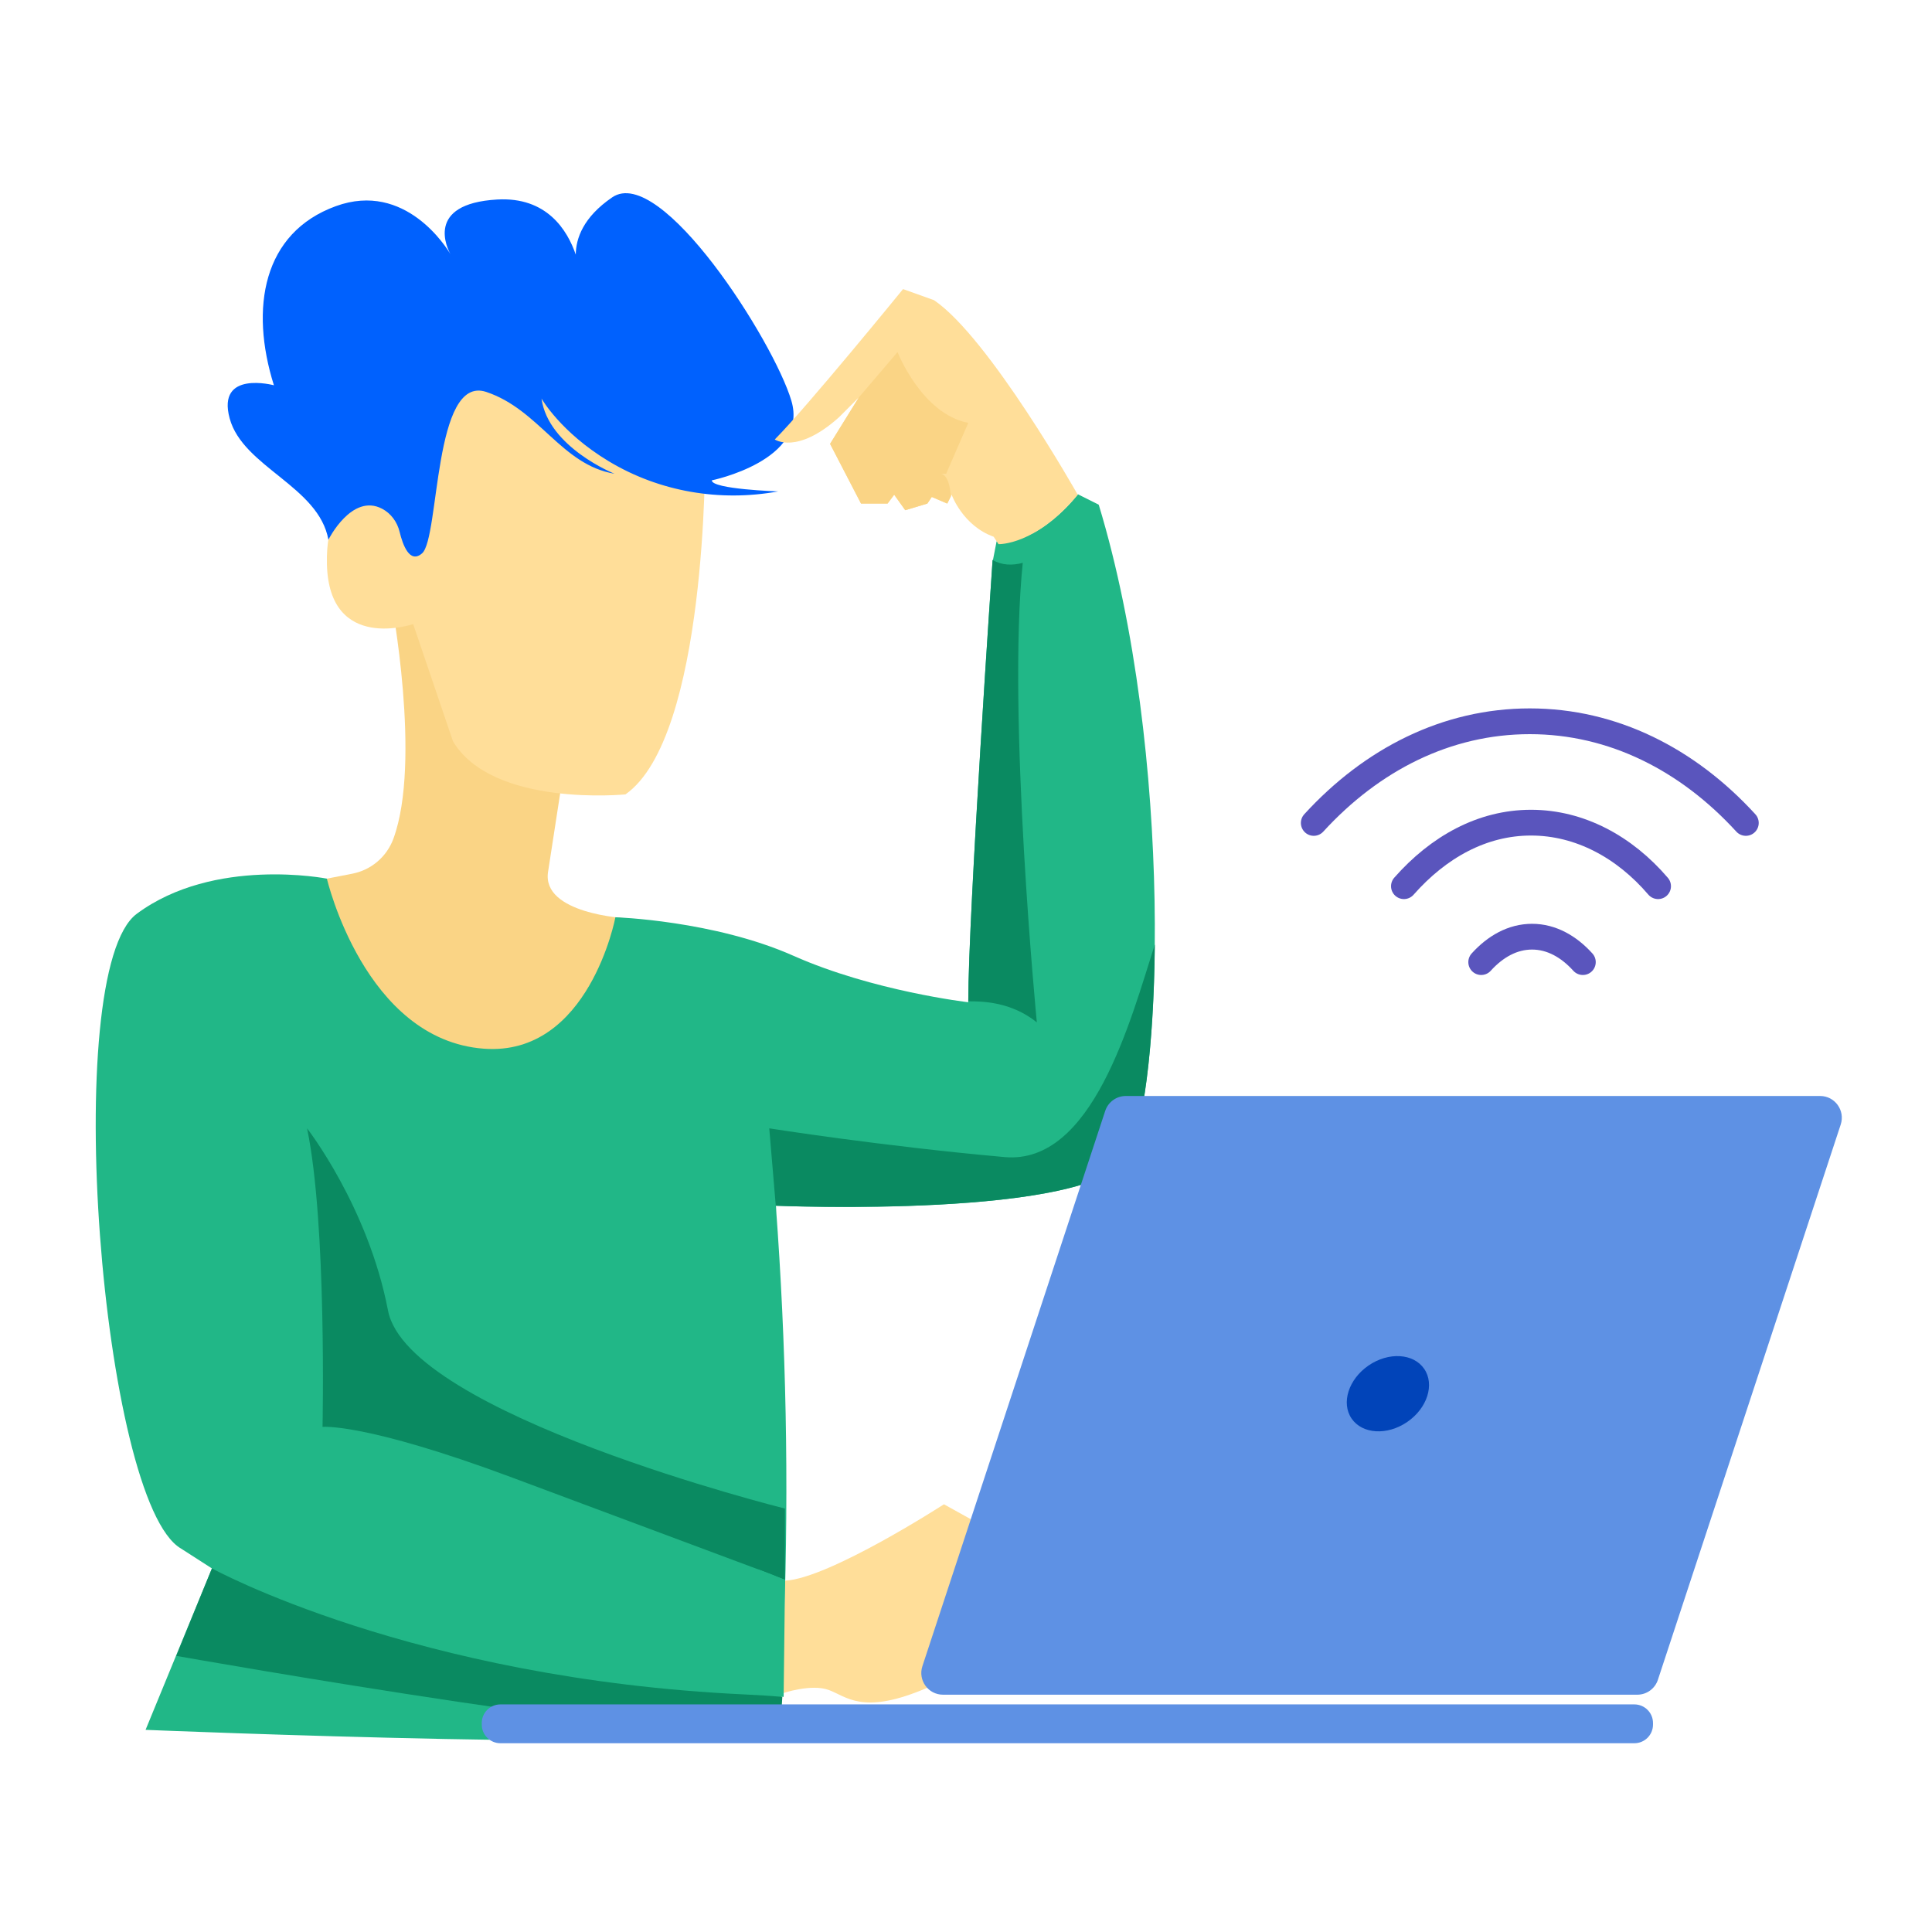 <svg width="150" height="150" viewBox="0 0 150 150" fill="none" xmlns="http://www.w3.org/2000/svg">
    <style>
     .connecting20-1 {animation:connecting20-1 2.5s infinite;}
     @keyframes connecting20-1 {
         0%{opacity: 0;}
         10%{opacity: 0;}
         40%{opacity: 1;}
         100%{opacity: 1;}
     }
     .connecting20-2 {animation:connecting20-2 2.5s infinite;}
     @keyframes connecting20-2 {
         0%{opacity: 0;}
         20%{opacity: 0;}
         50%{opacity: 1;}
         100%{opacity: 1;}
     }
     .connecting20-3 {animation:connecting20-3 2.5s infinite;}
     @keyframes connecting20-3 {
         0%{opacity: 0;}
         30%{opacity: 0;}
         60%{opacity: 1;}
         100%{opacity: 1;}
     }
     @media (prefers-reduced-motion: reduce) {
         .connecting20-1, .connecting20-2, .connecting20-3 {
             animation: none;
         }
     }
    </style>
    
    <path class="strokeCls1 connecting20-1" d="M122.893 74.698C121.802 73.492 120.458 72.724 118.947 72.724C117.435 72.724 116.092 73.492 115 74.698" stroke="#5A55BD" stroke-width="2" stroke-miterlimit="10" stroke-linecap="round" stroke-linejoin="round"/>
    <path class="strokeCls1 connecting20-2" d="M128.733 68.804C126.129 65.76 122.655 63.871 118.867 63.871C115.078 63.871 111.684 65.76 109 68.804" stroke="#5A55BD" stroke-width="2" stroke-miterlimit="10" stroke-linecap="round" stroke-linejoin="round"/>
    <path class="strokeCls1 connecting20-3" d="M135.547 63.893C131.047 58.973 125.237 56 118.773 56C112.309 56 106.5 58.973 102 63.893" stroke="#5A55BD" stroke-width="2" stroke-miterlimit="10" stroke-linecap="round" stroke-linejoin="round"/>
    <path class="fillCls4" d="M85.307 39.184L83.688 38.375C83.688 38.375 80.656 42.375 77.375 42.031L77.094 43.476L77.375 45.469L84.277 43.476L85.307 39.184Z" fill="#21B787"/>
    <path class="fillCls2" d="M30.364 46.567C30.364 46.567 32.748 59.111 30.545 65.114C30.031 66.515 28.823 67.547 27.357 67.832L15.77 70.089L20.405 80.734L36.544 88.633L46.33 87.774L51.824 81.936L48.562 71.29C48.562 71.29 42.038 70.948 42.552 67.686C43.066 64.424 44.955 52.061 44.955 52.061L39.975 46.567H30.364V46.567Z" fill="#FAD485"/>
    <path class="fillCls1" d="M54.744 35.234C54.744 35.234 54.915 57.212 48.562 61.676C48.562 61.676 38.26 62.706 35.169 57.555L32.079 48.454C32.079 48.454 25.555 50.686 25.383 43.819C25.212 36.95 30.192 38.668 30.877 40.214C31.564 41.759 33.281 32.66 33.281 32.66L36.2 25.277L43.583 27.852L50.278 31.972L54.744 35.234Z" fill="#FFDE99"/>
    <path class="fillCls3" d="M61.443 31.115C60.069 26.48 51.312 12.743 47.535 15.319C45.266 16.867 44.713 18.53 44.702 19.768C44.052 17.872 42.458 15.271 38.608 15.49C32.929 15.815 34.762 19.359 34.981 19.748C34.7 19.268 31.482 14.04 26.074 16.006C20.409 18.067 19.378 23.905 21.266 29.913C21.266 29.913 16.802 28.712 17.832 32.488C18.862 36.266 24.749 37.755 25.497 41.904C25.497 41.904 27.308 38.266 29.664 39.497C30.36 39.861 30.844 40.534 31.027 41.297C31.265 42.281 31.805 43.804 32.769 42.962C34.142 41.76 33.628 29.055 37.749 30.428C41.87 31.801 43.588 36.093 47.708 36.781C47.708 36.781 42.557 34.72 42.043 30.942C42.043 30.942 43.52 33.56 47.268 35.815C51.206 38.183 55.894 38.976 60.414 38.154C60.414 38.154 55.263 37.982 55.263 37.295C55.261 37.295 62.816 35.75 61.443 31.115Z" fill="#0061FE"/>
    <path class="fillCls4" d="M25.379 68.218C25.379 68.218 16.626 66.484 10.616 70.949C4.607 75.415 7.869 116.622 14.05 120.227L16.453 121.771L11.302 134.305C11.302 134.305 56.63 136.194 60.58 134.305L60.873 125.927C61.25 115.151 61.038 104.364 60.237 93.612C60.237 93.612 84.79 94.642 87.537 89.834C90.284 85.026 91.142 58.413 85.305 39.182C85.305 39.182 80.325 45.363 77.063 43.474C77.063 43.474 75.174 70.946 75.174 77.814C75.174 77.814 67.791 76.956 61.61 74.21C55.428 71.462 47.78 71.216 47.78 71.216C47.78 71.216 45.736 82.026 37.572 81.421C28.303 80.735 25.379 68.218 25.379 68.218Z" fill="#21B787"/>
    <path class="fillCls1" d="M60.744 131.472C60.744 131.472 62.986 130.7 64.361 131.215C65.734 131.729 66.935 133.104 71.572 131.215C76.207 129.326 77.754 127.952 77.754 127.952L79.984 131.215L79.469 120.225L73.288 116.792C73.288 116.792 64.397 122.543 60.963 122.723L60.744 131.472Z" fill="#FFDE99"/>
    <path class="fillCls5" d="M59.67 122.147C59.67 122.147 51.311 119.025 39.807 114.733C28.304 110.44 25.041 110.783 25.041 110.783C25.041 110.783 25.384 94.987 23.84 87.604C23.84 87.604 28.581 93.68 30.125 101.75C31.669 109.82 60.942 117.125 60.942 117.125V122.658L59.67 122.147Z" fill="#0A8A61"/>
    <path class="fillCls4" d="M58.831 121.833L60.95 122.658L60.841 131.746L57.082 131.484C57.082 131.484 59.861 131.277 58.831 121.833Z" fill="#21B787"/>
    <path class="fillCls5" d="M60.584 134.305C60.584 134.305 60.646 133.352 60.739 131.742C59.85 131.668 58.884 131.607 57.836 131.557C32.08 130.356 16.456 121.771 16.456 121.771L13.688 128.562C13.688 128.562 56.634 136.194 60.584 134.305Z" fill="#0A8A61"/>
    <path class="fillCls5" d="M78 89.836C68.385 88.977 59.725 87.604 59.725 87.604L60.288 94.288C60.272 94.064 60.257 93.838 60.24 93.614C60.24 93.614 84.794 94.644 87.54 89.836C88.749 87.723 89.591 81.395 89.66 73.332C87.779 79.206 84.829 90.444 78 89.836Z" fill="#0A8A61"/>
    <path class="fillCls1" d="M83.676 38.412C83.676 38.412 76.807 26.221 72.515 23.304L70.112 22.445C70.112 22.445 62.557 31.717 60.152 34.12C60.152 34.12 61.87 35.322 65.132 32.403L66.677 30.858L64.445 34.463L66.848 39.098H68.908L69.423 38.411L70.281 39.612L71.999 39.098L72.342 38.584L73.543 39.098L73.886 38.411C73.886 38.411 74.745 40.814 77.148 41.673L77.524 42.248C77.526 42.25 80.414 42.36 83.676 38.412Z" fill="#FFDE99"/>
    <path class="fillCls2" d="M75.178 32.831C71.573 32.144 69.684 27.337 69.684 27.337L66.679 30.856L64.447 34.461L66.851 39.096H68.911L69.425 38.409L70.284 39.611L72.002 39.096L72.344 38.582L73.546 39.096L73.821 38.546C73.815 38.471 73.81 38.399 73.803 38.325C73.7 37.191 73.35 36.861 73.085 36.78H73.459L75.178 32.831Z" fill="#FAD485"/>
    <path class="fillCls5" d="M77.067 43.476C77.067 43.476 75.193 70.748 75.178 77.74C76.274 77.742 78.489 77.765 80.5 79.375C80.5 79.375 78.188 55.59 79.407 43.7C78.591 43.916 77.787 43.895 77.067 43.476Z" fill="#0A8A61"/>
    <path class="fillCls6" d="M126.892 135.344H38.852C38.052 135.344 37.404 134.696 37.404 133.897V133.776C37.404 132.977 38.052 132.329 38.852 132.329H126.892C127.691 132.329 128.339 132.977 128.339 133.776V133.897C128.339 134.696 127.691 135.344 126.892 135.344Z" fill="#5E91E4"/>
    <path class="fillCls6" d="M141.314 85.092H87.408C86.681 85.092 86.037 85.559 85.809 86.249L71.615 129.362C71.256 130.453 72.067 131.576 73.214 131.576H127.12C127.847 131.576 128.492 131.109 128.719 130.419L142.913 87.308C143.271 86.215 142.46 85.092 141.314 85.092Z" fill="#5E91E4"/>
    <path class="fillCls7" d="M109.258 110.4C110.814 109.334 111.403 107.488 110.574 106.278C109.745 105.067 107.811 104.95 106.255 106.016C104.699 107.083 104.11 108.928 104.939 110.139C105.769 111.349 107.703 111.466 109.258 110.4Z" fill="#0144B9"/>
</svg>
